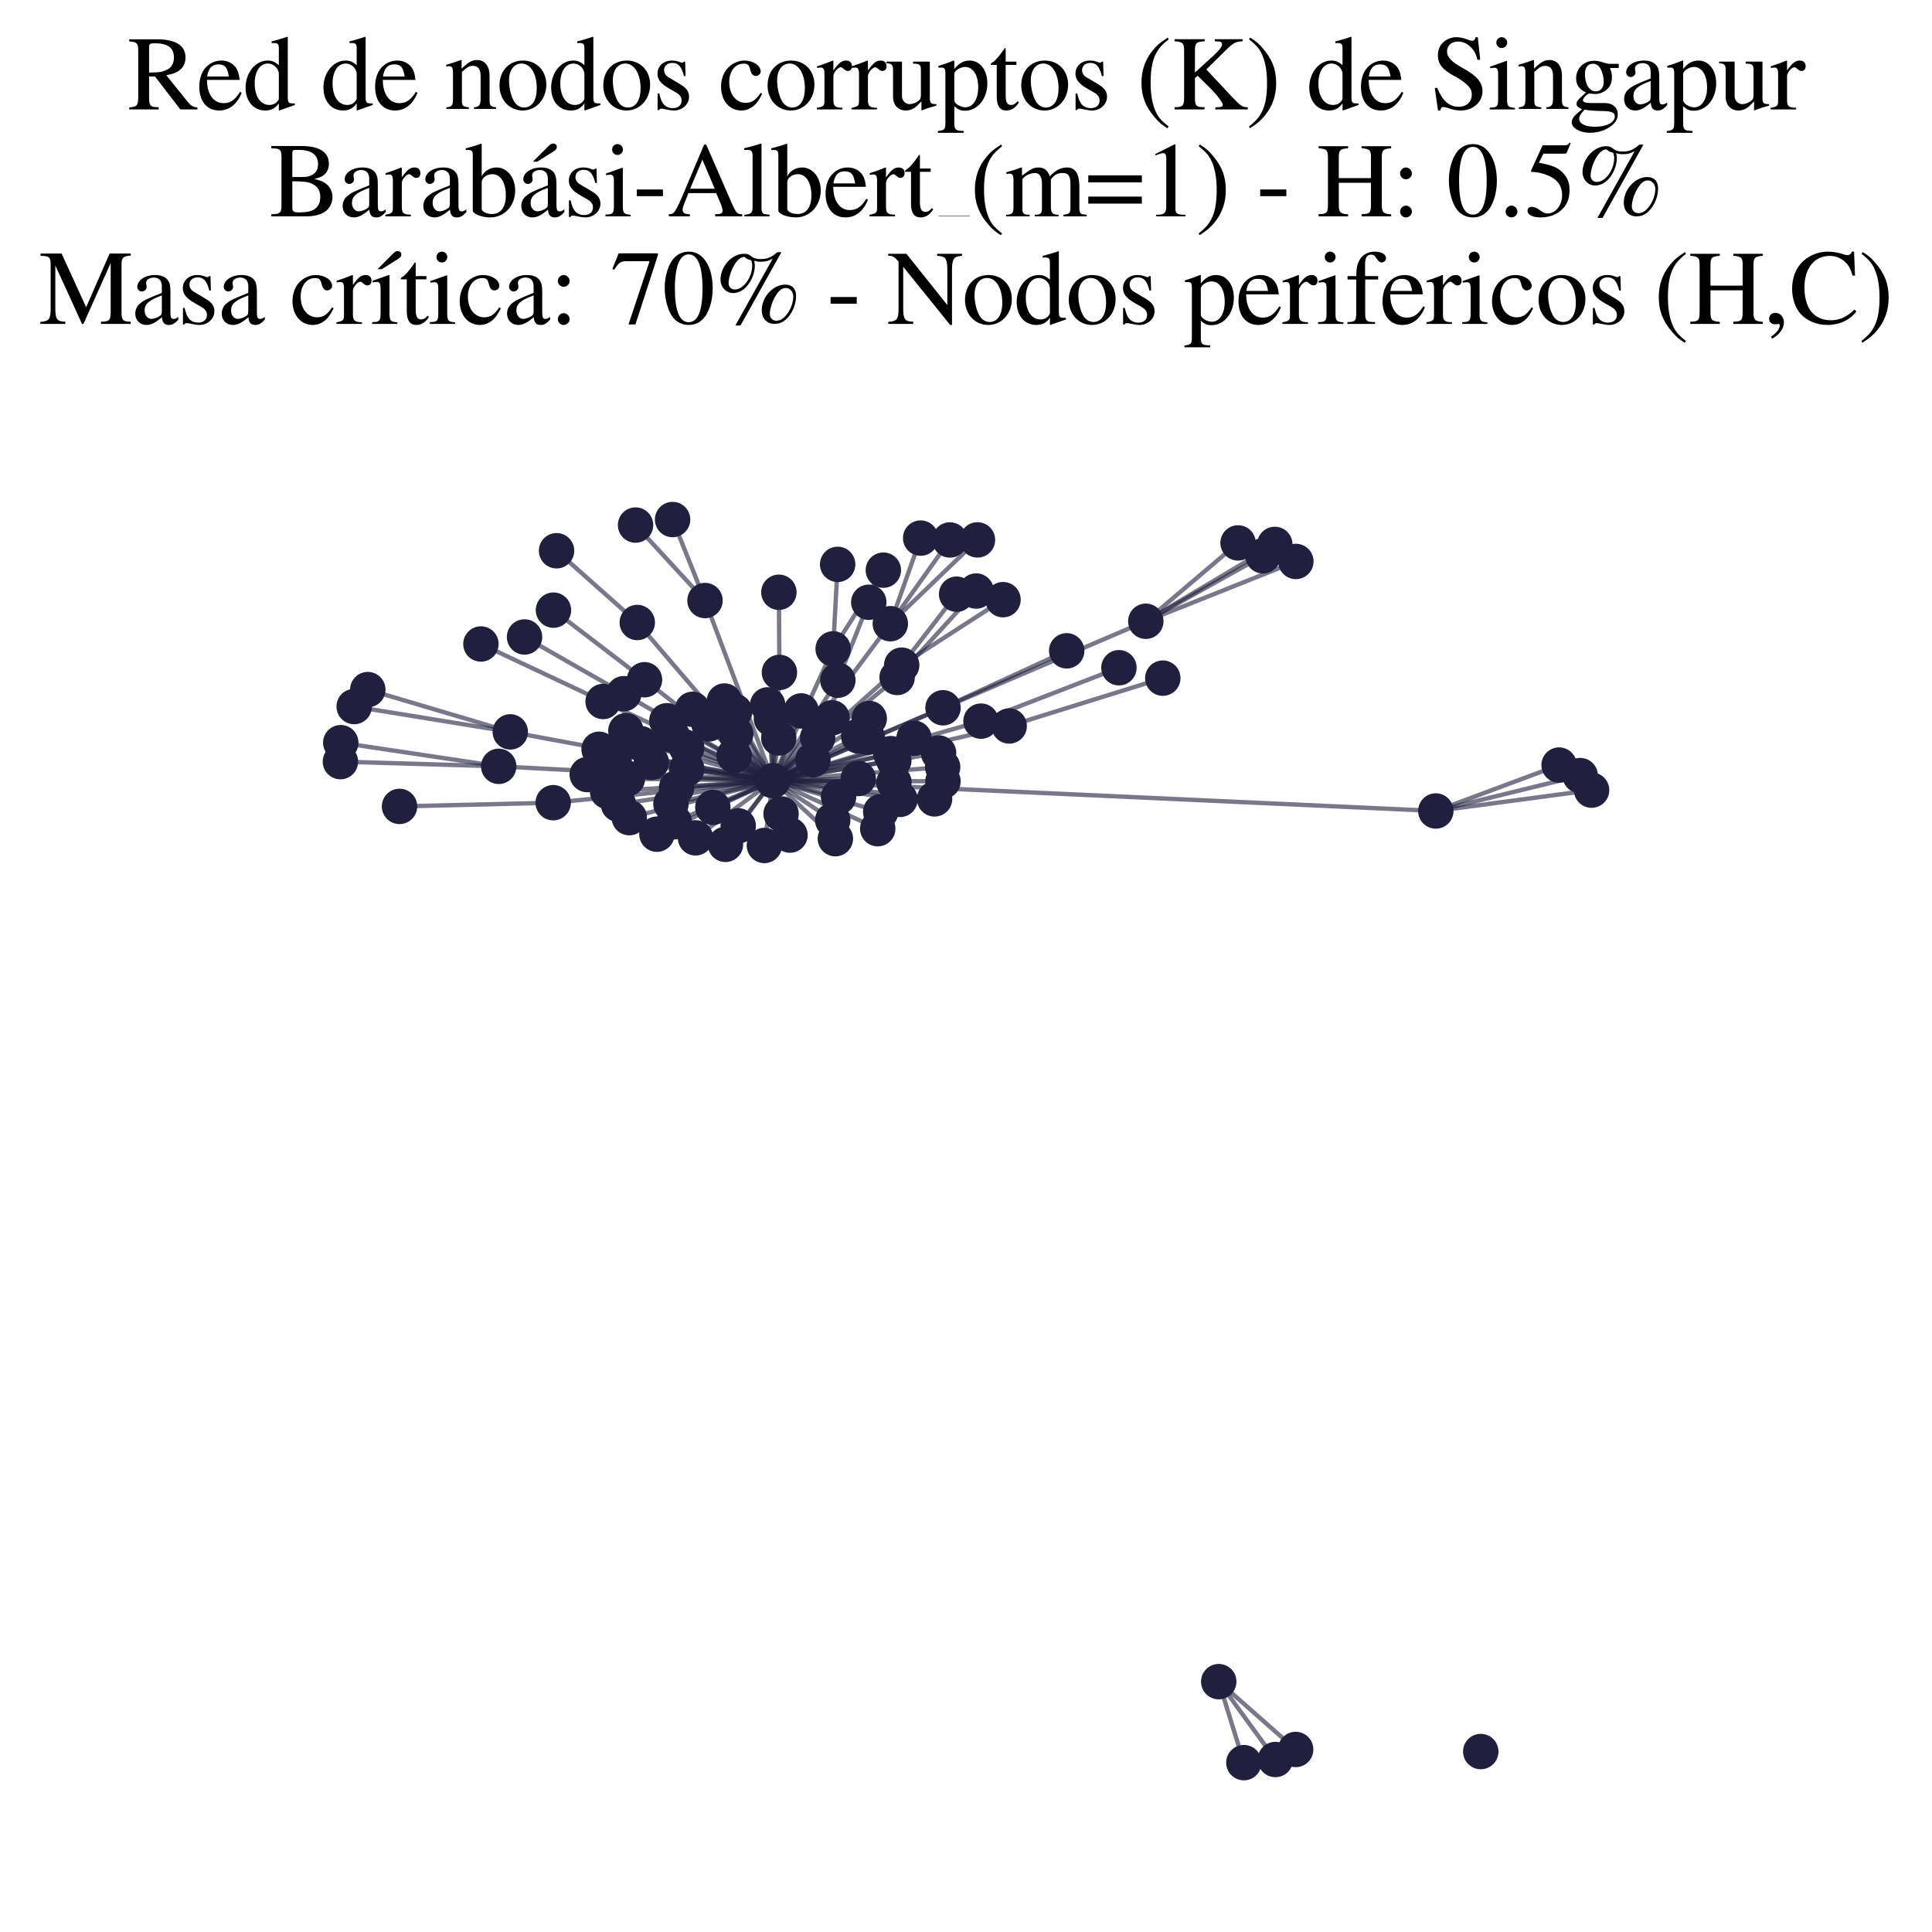 <?xml version="1.0" encoding="utf-8" standalone="no"?>
<!DOCTYPE svg PUBLIC "-//W3C//DTD SVG 1.1//EN"
  "http://www.w3.org/Graphics/SVG/1.1/DTD/svg11.dtd">
<svg xmlns:xlink="http://www.w3.org/1999/xlink" width="178.023pt" height="178.045pt" viewBox="0 0 178.023 178.045" xmlns="http://www.w3.org/2000/svg" version="1.1">
 <defs>
  <style type="text/css">*{stroke-linejoin: round; stroke-linecap: butt}</style>
 </defs>
 <g id="figure_1">
  <g id="patch_1">
   <path d="M 0 178.045 
L 178.023 178.045 
L 178.023 0 
L 0 0 
z
" style="fill: #ffffff"/>
  </g>
  <g id="axes_1">
   <g id="LineCollection_1">
    <path d="M 71.221 71.934 
L 64.962 55.335 
" clip-path="url(#p3fbea098d2)" style="fill: none; stroke: #201f3d; stroke-opacity: 0.6; stroke-width: 0.4"/>
    <path d="M 71.221 71.934 
L 59.058 68.529 
" clip-path="url(#p3fbea098d2)" style="fill: none; stroke: #201f3d; stroke-opacity: 0.6; stroke-width: 0.4"/>
    <path d="M 71.221 71.934 
L 61.446 66.413 
" clip-path="url(#p3fbea098d2)" style="fill: none; stroke: #201f3d; stroke-opacity: 0.6; stroke-width: 0.4"/>
    <path d="M 71.221 71.934 
L 105.58 57.246 
" clip-path="url(#p3fbea098d2)" style="fill: none; stroke: #201f3d; stroke-opacity: 0.6; stroke-width: 0.4"/>
    <path d="M 71.221 71.934 
L 59.388 62.634 
" clip-path="url(#p3fbea098d2)" style="fill: none; stroke: #201f3d; stroke-opacity: 0.6; stroke-width: 0.4"/>
    <path d="M 71.221 71.934 
L 66.847 77.802 
" clip-path="url(#p3fbea098d2)" style="fill: none; stroke: #201f3d; stroke-opacity: 0.6; stroke-width: 0.4"/>
    <path d="M 71.221 71.934 
L 71.759 67.999 
" clip-path="url(#p3fbea098d2)" style="fill: none; stroke: #201f3d; stroke-opacity: 0.6; stroke-width: 0.4"/>
    <path d="M 71.221 71.934 
L 76.975 77.279 
" clip-path="url(#p3fbea098d2)" style="fill: none; stroke: #201f3d; stroke-opacity: 0.6; stroke-width: 0.4"/>
    <path d="M 71.221 71.934 
L 45.953 70.614 
" clip-path="url(#p3fbea098d2)" style="fill: none; stroke: #201f3d; stroke-opacity: 0.6; stroke-width: 0.4"/>
    <path d="M 71.221 71.934 
L 86.483 69.381 
" clip-path="url(#p3fbea098d2)" style="fill: none; stroke: #201f3d; stroke-opacity: 0.6; stroke-width: 0.4"/>
    <path d="M 71.221 71.934 
L 82.038 57.471 
" clip-path="url(#p3fbea098d2)" style="fill: none; stroke: #201f3d; stroke-opacity: 0.6; stroke-width: 0.4"/>
    <path d="M 71.221 71.934 
L 71.972 74.995 
" clip-path="url(#p3fbea098d2)" style="fill: none; stroke: #201f3d; stroke-opacity: 0.6; stroke-width: 0.4"/>
    <path d="M 71.221 71.934 
L 92.991 66.894 
" clip-path="url(#p3fbea098d2)" style="fill: none; stroke: #201f3d; stroke-opacity: 0.6; stroke-width: 0.4"/>
    <path d="M 71.221 71.934 
L 77.204 62.677 
" clip-path="url(#p3fbea098d2)" style="fill: none; stroke: #201f3d; stroke-opacity: 0.6; stroke-width: 0.4"/>
    <path d="M 71.221 71.934 
L 71.819 61.959 
" clip-path="url(#p3fbea098d2)" style="fill: none; stroke: #201f3d; stroke-opacity: 0.6; stroke-width: 0.4"/>
    <path d="M 71.221 71.934 
L 61.823 74.08 
" clip-path="url(#p3fbea098d2)" style="fill: none; stroke: #201f3d; stroke-opacity: 0.6; stroke-width: 0.4"/>
    <path d="M 71.221 71.934 
L 76.769 59.789 
" clip-path="url(#p3fbea098d2)" style="fill: none; stroke: #201f3d; stroke-opacity: 0.6; stroke-width: 0.4"/>
    <path d="M 71.221 71.934 
L 82.373 72.093 
" clip-path="url(#p3fbea098d2)" style="fill: none; stroke: #201f3d; stroke-opacity: 0.6; stroke-width: 0.4"/>
    <path d="M 71.221 71.934 
L 83.086 61.289 
" clip-path="url(#p3fbea098d2)" style="fill: none; stroke: #201f3d; stroke-opacity: 0.6; stroke-width: 0.4"/>
    <path d="M 71.221 71.934 
L 55.572 64.639 
" clip-path="url(#p3fbea098d2)" style="fill: none; stroke: #201f3d; stroke-opacity: 0.6; stroke-width: 0.4"/>
    <path d="M 71.221 71.934 
L 86.893 65.217 
" clip-path="url(#p3fbea098d2)" style="fill: none; stroke: #201f3d; stroke-opacity: 0.6; stroke-width: 0.4"/>
    <path d="M 71.221 71.934 
L 82.082 69.442 
" clip-path="url(#p3fbea098d2)" style="fill: none; stroke: #201f3d; stroke-opacity: 0.6; stroke-width: 0.4"/>
    <path d="M 71.221 71.934 
L 79.122 67.823 
" clip-path="url(#p3fbea098d2)" style="fill: none; stroke: #201f3d; stroke-opacity: 0.6; stroke-width: 0.4"/>
    <path d="M 71.221 71.934 
L 65.686 74.397 
" clip-path="url(#p3fbea098d2)" style="fill: none; stroke: #201f3d; stroke-opacity: 0.6; stroke-width: 0.4"/>
    <path d="M 71.221 71.934 
L 58.721 57.36 
" clip-path="url(#p3fbea098d2)" style="fill: none; stroke: #201f3d; stroke-opacity: 0.6; stroke-width: 0.4"/>
    <path d="M 71.221 71.934 
L 86.117 73.612 
" clip-path="url(#p3fbea098d2)" style="fill: none; stroke: #201f3d; stroke-opacity: 0.6; stroke-width: 0.4"/>
    <path d="M 71.221 71.934 
L 82.665 62.426 
" clip-path="url(#p3fbea098d2)" style="fill: none; stroke: #201f3d; stroke-opacity: 0.6; stroke-width: 0.4"/>
    <path d="M 71.221 71.934 
L 60.531 76.866 
" clip-path="url(#p3fbea098d2)" style="fill: none; stroke: #201f3d; stroke-opacity: 0.6; stroke-width: 0.4"/>
    <path d="M 71.221 71.934 
L 77.268 73.43 
" clip-path="url(#p3fbea098d2)" style="fill: none; stroke: #201f3d; stroke-opacity: 0.6; stroke-width: 0.4"/>
    <path d="M 71.221 71.934 
L 132.302 74.728 
" clip-path="url(#p3fbea098d2)" style="fill: none; stroke: #201f3d; stroke-opacity: 0.6; stroke-width: 0.4"/>
    <path d="M 71.221 71.934 
L 81.153 74.799 
" clip-path="url(#p3fbea098d2)" style="fill: none; stroke: #201f3d; stroke-opacity: 0.6; stroke-width: 0.4"/>
    <path d="M 71.221 71.934 
L 50.974 73.965 
" clip-path="url(#p3fbea098d2)" style="fill: none; stroke: #201f3d; stroke-opacity: 0.6; stroke-width: 0.4"/>
    <path d="M 71.221 71.934 
L 56.988 74.115 
" clip-path="url(#p3fbea098d2)" style="fill: none; stroke: #201f3d; stroke-opacity: 0.6; stroke-width: 0.4"/>
    <path d="M 71.221 71.934 
L 54.111 71.372 
" clip-path="url(#p3fbea098d2)" style="fill: none; stroke: #201f3d; stroke-opacity: 0.6; stroke-width: 0.4"/>
    <path d="M 71.221 71.934 
L 57.48 63.918 
" clip-path="url(#p3fbea098d2)" style="fill: none; stroke: #201f3d; stroke-opacity: 0.6; stroke-width: 0.4"/>
    <path d="M 71.221 71.934 
L 55.201 69.042 
" clip-path="url(#p3fbea098d2)" style="fill: none; stroke: #201f3d; stroke-opacity: 0.6; stroke-width: 0.4"/>
    <path d="M 71.221 71.934 
L 72.794 76.949 
" clip-path="url(#p3fbea098d2)" style="fill: none; stroke: #201f3d; stroke-opacity: 0.6; stroke-width: 0.4"/>
    <path d="M 71.221 71.934 
L 60.018 70.253 
" clip-path="url(#p3fbea098d2)" style="fill: none; stroke: #201f3d; stroke-opacity: 0.6; stroke-width: 0.4"/>
    <path d="M 71.221 71.934 
L 62.341 72.597 
" clip-path="url(#p3fbea098d2)" style="fill: none; stroke: #201f3d; stroke-opacity: 0.6; stroke-width: 0.4"/>
    <path d="M 71.221 71.934 
L 61.903 67.725 
" clip-path="url(#p3fbea098d2)" style="fill: none; stroke: #201f3d; stroke-opacity: 0.6; stroke-width: 0.4"/>
    <path d="M 71.221 71.934 
L 47.02 67.439 
" clip-path="url(#p3fbea098d2)" style="fill: none; stroke: #201f3d; stroke-opacity: 0.6; stroke-width: 0.4"/>
    <path d="M 71.221 71.934 
L 57.988 75.342 
" clip-path="url(#p3fbea098d2)" style="fill: none; stroke: #201f3d; stroke-opacity: 0.6; stroke-width: 0.4"/>
    <path d="M 71.221 71.934 
L 90.392 66.448 
" clip-path="url(#p3fbea098d2)" style="fill: none; stroke: #201f3d; stroke-opacity: 0.6; stroke-width: 0.4"/>
    <path d="M 71.221 71.934 
L 79.084 71.736 
" clip-path="url(#p3fbea098d2)" style="fill: none; stroke: #201f3d; stroke-opacity: 0.6; stroke-width: 0.4"/>
    <path d="M 71.221 71.934 
L 71.08 66.219 
" clip-path="url(#p3fbea098d2)" style="fill: none; stroke: #201f3d; stroke-opacity: 0.6; stroke-width: 0.4"/>
    <path d="M 71.221 71.934 
L 80.097 66.202 
" clip-path="url(#p3fbea098d2)" style="fill: none; stroke: #201f3d; stroke-opacity: 0.6; stroke-width: 0.4"/>
    <path d="M 71.221 71.934 
L 55.983 72.927 
" clip-path="url(#p3fbea098d2)" style="fill: none; stroke: #201f3d; stroke-opacity: 0.6; stroke-width: 0.4"/>
    <path d="M 71.221 71.934 
L 84.225 68.023 
" clip-path="url(#p3fbea098d2)" style="fill: none; stroke: #201f3d; stroke-opacity: 0.6; stroke-width: 0.4"/>
    <path d="M 71.221 71.934 
L 63.276 70.849 
" clip-path="url(#p3fbea098d2)" style="fill: none; stroke: #201f3d; stroke-opacity: 0.6; stroke-width: 0.4"/>
    <path d="M 71.221 71.934 
L 66.755 64.593 
" clip-path="url(#p3fbea098d2)" style="fill: none; stroke: #201f3d; stroke-opacity: 0.6; stroke-width: 0.4"/>
    <path d="M 71.221 71.934 
L 73.829 65.508 
" clip-path="url(#p3fbea098d2)" style="fill: none; stroke: #201f3d; stroke-opacity: 0.6; stroke-width: 0.4"/>
    <path d="M 71.221 71.934 
L 65.326 66.704 
" clip-path="url(#p3fbea098d2)" style="fill: none; stroke: #201f3d; stroke-opacity: 0.6; stroke-width: 0.4"/>
    <path d="M 71.221 71.934 
L 67.797 67.615 
" clip-path="url(#p3fbea098d2)" style="fill: none; stroke: #201f3d; stroke-opacity: 0.6; stroke-width: 0.4"/>
    <path d="M 71.221 71.934 
L 82.933 73.658 
" clip-path="url(#p3fbea098d2)" style="fill: none; stroke: #201f3d; stroke-opacity: 0.6; stroke-width: 0.4"/>
    <path d="M 71.221 71.934 
L 79.922 67.931 
" clip-path="url(#p3fbea098d2)" style="fill: none; stroke: #201f3d; stroke-opacity: 0.6; stroke-width: 0.4"/>
    <path d="M 71.221 71.934 
L 70.734 64.951 
" clip-path="url(#p3fbea098d2)" style="fill: none; stroke: #201f3d; stroke-opacity: 0.6; stroke-width: 0.4"/>
    <path d="M 71.221 71.934 
L 86.861 70.677 
" clip-path="url(#p3fbea098d2)" style="fill: none; stroke: #201f3d; stroke-opacity: 0.6; stroke-width: 0.4"/>
    <path d="M 71.221 71.934 
L 64.088 77.203 
" clip-path="url(#p3fbea098d2)" style="fill: none; stroke: #201f3d; stroke-opacity: 0.6; stroke-width: 0.4"/>
    <path d="M 71.221 71.934 
L 68.022 76.098 
" clip-path="url(#p3fbea098d2)" style="fill: none; stroke: #201f3d; stroke-opacity: 0.6; stroke-width: 0.4"/>
    <path d="M 71.221 71.934 
L 76.669 66.14 
" clip-path="url(#p3fbea098d2)" style="fill: none; stroke: #201f3d; stroke-opacity: 0.6; stroke-width: 0.4"/>
    <path d="M 71.221 71.934 
L 56.596 70.141 
" clip-path="url(#p3fbea098d2)" style="fill: none; stroke: #201f3d; stroke-opacity: 0.6; stroke-width: 0.4"/>
    <path d="M 71.221 71.934 
L 80.879 76.36 
" clip-path="url(#p3fbea098d2)" style="fill: none; stroke: #201f3d; stroke-opacity: 0.6; stroke-width: 0.4"/>
    <path d="M 71.221 71.934 
L 57.673 67.329 
" clip-path="url(#p3fbea098d2)" style="fill: none; stroke: #201f3d; stroke-opacity: 0.6; stroke-width: 0.4"/>
    <path d="M 71.221 71.934 
L 82.364 70.068 
" clip-path="url(#p3fbea098d2)" style="fill: none; stroke: #201f3d; stroke-opacity: 0.6; stroke-width: 0.4"/>
    <path d="M 71.221 71.934 
L 63.817 65.36 
" clip-path="url(#p3fbea098d2)" style="fill: none; stroke: #201f3d; stroke-opacity: 0.6; stroke-width: 0.4"/>
    <path d="M 71.221 71.934 
L 74.905 70.012 
" clip-path="url(#p3fbea098d2)" style="fill: none; stroke: #201f3d; stroke-opacity: 0.6; stroke-width: 0.4"/>
    <path d="M 71.221 71.934 
L 67.649 69.622 
" clip-path="url(#p3fbea098d2)" style="fill: none; stroke: #201f3d; stroke-opacity: 0.6; stroke-width: 0.4"/>
    <path d="M 71.221 71.934 
L 63.275 68.904 
" clip-path="url(#p3fbea098d2)" style="fill: none; stroke: #201f3d; stroke-opacity: 0.6; stroke-width: 0.4"/>
    <path d="M 71.221 71.934 
L 76.731 75.578 
" clip-path="url(#p3fbea098d2)" style="fill: none; stroke: #201f3d; stroke-opacity: 0.6; stroke-width: 0.4"/>
    <path d="M 71.221 71.934 
L 67.699 65.548 
" clip-path="url(#p3fbea098d2)" style="fill: none; stroke: #201f3d; stroke-opacity: 0.6; stroke-width: 0.4"/>
    <path d="M 71.221 71.934 
L 86.89 71.99 
" clip-path="url(#p3fbea098d2)" style="fill: none; stroke: #201f3d; stroke-opacity: 0.6; stroke-width: 0.4"/>
    <path d="M 71.221 71.934 
L 75.342 67.972 
" clip-path="url(#p3fbea098d2)" style="fill: none; stroke: #201f3d; stroke-opacity: 0.6; stroke-width: 0.4"/>
    <path d="M 71.221 71.934 
L 62.129 75.722 
" clip-path="url(#p3fbea098d2)" style="fill: none; stroke: #201f3d; stroke-opacity: 0.6; stroke-width: 0.4"/>
    <path d="M 71.221 71.934 
L 57.812 71.753 
" clip-path="url(#p3fbea098d2)" style="fill: none; stroke: #201f3d; stroke-opacity: 0.6; stroke-width: 0.4"/>
    <path d="M 71.221 71.934 
L 70.434 77.904 
" clip-path="url(#p3fbea098d2)" style="fill: none; stroke: #201f3d; stroke-opacity: 0.6; stroke-width: 0.4"/>
    <path d="M 64.962 55.335 
L 58.562 48.382 
" clip-path="url(#p3fbea098d2)" style="fill: none; stroke: #201f3d; stroke-opacity: 0.6; stroke-width: 0.4"/>
    <path d="M 64.962 55.335 
L 61.975 47.873 
" clip-path="url(#p3fbea098d2)" style="fill: none; stroke: #201f3d; stroke-opacity: 0.6; stroke-width: 0.4"/>
    <path d="M 143.663 70.497 
L 132.302 74.728 
" clip-path="url(#p3fbea098d2)" style="fill: none; stroke: #201f3d; stroke-opacity: 0.6; stroke-width: 0.4"/>
    <path d="M 105.58 57.246 
L 119.406 51.734 
" clip-path="url(#p3fbea098d2)" style="fill: none; stroke: #201f3d; stroke-opacity: 0.6; stroke-width: 0.4"/>
    <path d="M 105.58 57.246 
L 114.08 50.027 
" clip-path="url(#p3fbea098d2)" style="fill: none; stroke: #201f3d; stroke-opacity: 0.6; stroke-width: 0.4"/>
    <path d="M 105.58 57.246 
L 116.38 51.214 
" clip-path="url(#p3fbea098d2)" style="fill: none; stroke: #201f3d; stroke-opacity: 0.6; stroke-width: 0.4"/>
    <path d="M 105.58 57.246 
L 117.467 50.166 
" clip-path="url(#p3fbea098d2)" style="fill: none; stroke: #201f3d; stroke-opacity: 0.6; stroke-width: 0.4"/>
    <path d="M 98.289 59.97 
L 86.893 65.217 
" clip-path="url(#p3fbea098d2)" style="fill: none; stroke: #201f3d; stroke-opacity: 0.6; stroke-width: 0.4"/>
    <path d="M 59.388 62.634 
L 50.999 56.222 
" clip-path="url(#p3fbea098d2)" style="fill: none; stroke: #201f3d; stroke-opacity: 0.6; stroke-width: 0.4"/>
    <path d="M 146.656 72.806 
L 132.302 74.728 
" clip-path="url(#p3fbea098d2)" style="fill: none; stroke: #201f3d; stroke-opacity: 0.6; stroke-width: 0.4"/>
    <path d="M 117.522 162.129 
L 112.301 154.954 
" clip-path="url(#p3fbea098d2)" style="fill: none; stroke: #201f3d; stroke-opacity: 0.6; stroke-width: 0.4"/>
    <path d="M 45.953 70.614 
L 31.367 70.18 
" clip-path="url(#p3fbea098d2)" style="fill: none; stroke: #201f3d; stroke-opacity: 0.6; stroke-width: 0.4"/>
    <path d="M 45.953 70.614 
L 31.4 68.435 
" clip-path="url(#p3fbea098d2)" style="fill: none; stroke: #201f3d; stroke-opacity: 0.6; stroke-width: 0.4"/>
    <path d="M 112.301 154.954 
L 119.387 161.205 
" clip-path="url(#p3fbea098d2)" style="fill: none; stroke: #201f3d; stroke-opacity: 0.6; stroke-width: 0.4"/>
    <path d="M 112.301 154.954 
L 114.616 162.418 
" clip-path="url(#p3fbea098d2)" style="fill: none; stroke: #201f3d; stroke-opacity: 0.6; stroke-width: 0.4"/>
    <path d="M 82.038 57.471 
L 87.527 49.755 
" clip-path="url(#p3fbea098d2)" style="fill: none; stroke: #201f3d; stroke-opacity: 0.6; stroke-width: 0.4"/>
    <path d="M 82.038 57.471 
L 90.069 49.749 
" clip-path="url(#p3fbea098d2)" style="fill: none; stroke: #201f3d; stroke-opacity: 0.6; stroke-width: 0.4"/>
    <path d="M 82.038 57.471 
L 84.833 49.582 
" clip-path="url(#p3fbea098d2)" style="fill: none; stroke: #201f3d; stroke-opacity: 0.6; stroke-width: 0.4"/>
    <path d="M 92.991 66.894 
L 107.145 62.487 
" clip-path="url(#p3fbea098d2)" style="fill: none; stroke: #201f3d; stroke-opacity: 0.6; stroke-width: 0.4"/>
    <path d="M 77.204 62.677 
L 80.054 55.495 
" clip-path="url(#p3fbea098d2)" style="fill: none; stroke: #201f3d; stroke-opacity: 0.6; stroke-width: 0.4"/>
    <path d="M 71.819 61.959 
L 71.77 54.574 
" clip-path="url(#p3fbea098d2)" style="fill: none; stroke: #201f3d; stroke-opacity: 0.6; stroke-width: 0.4"/>
    <path d="M 103.104 61.528 
L 90.392 66.448 
" clip-path="url(#p3fbea098d2)" style="fill: none; stroke: #201f3d; stroke-opacity: 0.6; stroke-width: 0.4"/>
    <path d="M 89.949 54.46 
L 82.665 62.426 
" clip-path="url(#p3fbea098d2)" style="fill: none; stroke: #201f3d; stroke-opacity: 0.6; stroke-width: 0.4"/>
    <path d="M 33.891 63.542 
L 47.02 67.439 
" clip-path="url(#p3fbea098d2)" style="fill: none; stroke: #201f3d; stroke-opacity: 0.6; stroke-width: 0.4"/>
    <path d="M 76.769 59.789 
L 81.395 52.537 
" clip-path="url(#p3fbea098d2)" style="fill: none; stroke: #201f3d; stroke-opacity: 0.6; stroke-width: 0.4"/>
    <path d="M 76.769 59.789 
L 77.185 52.003 
" clip-path="url(#p3fbea098d2)" style="fill: none; stroke: #201f3d; stroke-opacity: 0.6; stroke-width: 0.4"/>
    <path d="M 83.086 61.289 
L 92.424 55.256 
" clip-path="url(#p3fbea098d2)" style="fill: none; stroke: #201f3d; stroke-opacity: 0.6; stroke-width: 0.4"/>
    <path d="M 83.086 61.289 
L 88.146 54.751 
" clip-path="url(#p3fbea098d2)" style="fill: none; stroke: #201f3d; stroke-opacity: 0.6; stroke-width: 0.4"/>
    <path d="M 55.572 64.639 
L 44.314 59.341 
" clip-path="url(#p3fbea098d2)" style="fill: none; stroke: #201f3d; stroke-opacity: 0.6; stroke-width: 0.4"/>
    <path d="M 48.334 58.693 
L 57.48 63.918 
" clip-path="url(#p3fbea098d2)" style="fill: none; stroke: #201f3d; stroke-opacity: 0.6; stroke-width: 0.4"/>
    <path d="M 58.721 57.36 
L 51.283 50.749 
" clip-path="url(#p3fbea098d2)" style="fill: none; stroke: #201f3d; stroke-opacity: 0.6; stroke-width: 0.4"/>
    <path d="M 132.302 74.728 
L 145.605 71.467 
" clip-path="url(#p3fbea098d2)" style="fill: none; stroke: #201f3d; stroke-opacity: 0.6; stroke-width: 0.4"/>
    <path d="M 50.974 73.965 
L 36.815 74.305 
" clip-path="url(#p3fbea098d2)" style="fill: none; stroke: #201f3d; stroke-opacity: 0.6; stroke-width: 0.4"/>
    <path d="M 47.02 67.439 
L 32.635 65.105 
" clip-path="url(#p3fbea098d2)" style="fill: none; stroke: #201f3d; stroke-opacity: 0.6; stroke-width: 0.4"/>
   </g>
   <g id="PathCollection_1">
    <defs>
     <path id="ma707ae080e" d="M 0 1.581 
C 0.419 1.581 0.822 1.415 1.118 1.118 
C 1.415 0.822 1.581 0.419 1.581 0 
C 1.581 -0.419 1.415 -0.822 1.118 -1.118 
C 0.822 -1.415 0.419 -1.581 0 -1.581 
C -0.419 -1.581 -0.822 -1.415 -1.118 -1.118 
C -1.415 -0.822 -1.581 -0.419 -1.581 0 
C -1.581 0.419 -1.415 0.822 -1.118 1.118 
C -0.822 1.415 -0.419 1.581 0 1.581 
z
" style="stroke: #201f3d; stroke-width: 0.1"/>
    </defs>
    <g clip-path="url(#p3fbea098d2)">
     <use xlink:href="#ma707ae080e" x="75.342" y="67.972" style="fill: #201f3d; stroke: #201f3d; stroke-width: 0.1"/>
     <use xlink:href="#ma707ae080e" x="87.527" y="49.755" style="fill: #201f3d; stroke: #201f3d; stroke-width: 0.1"/>
     <use xlink:href="#ma707ae080e" x="79.922" y="67.931" style="fill: #201f3d; stroke: #201f3d; stroke-width: 0.1"/>
     <use xlink:href="#ma707ae080e" x="86.893" y="65.217" style="fill: #201f3d; stroke: #201f3d; stroke-width: 0.1"/>
     <use xlink:href="#ma707ae080e" x="82.082" y="69.442" style="fill: #201f3d; stroke: #201f3d; stroke-width: 0.1"/>
     <use xlink:href="#ma707ae080e" x="63.275" y="68.904" style="fill: #201f3d; stroke: #201f3d; stroke-width: 0.1"/>
     <use xlink:href="#ma707ae080e" x="57.988" y="75.342" style="fill: #201f3d; stroke: #201f3d; stroke-width: 0.1"/>
     <use xlink:href="#ma707ae080e" x="66.755" y="64.593" style="fill: #201f3d; stroke: #201f3d; stroke-width: 0.1"/>
     <use xlink:href="#ma707ae080e" x="58.562" y="48.382" style="fill: #201f3d; stroke: #201f3d; stroke-width: 0.1"/>
     <use xlink:href="#ma707ae080e" x="65.326" y="66.704" style="fill: #201f3d; stroke: #201f3d; stroke-width: 0.1"/>
     <use xlink:href="#ma707ae080e" x="82.933" y="73.658" style="fill: #201f3d; stroke: #201f3d; stroke-width: 0.1"/>
     <use xlink:href="#ma707ae080e" x="89.949" y="54.46" style="fill: #201f3d; stroke: #201f3d; stroke-width: 0.1"/>
     <use xlink:href="#ma707ae080e" x="143.663" y="70.497" style="fill: #201f3d; stroke: #201f3d; stroke-width: 0.1"/>
     <use xlink:href="#ma707ae080e" x="36.815" y="74.305" style="fill: #201f3d; stroke: #201f3d; stroke-width: 0.1"/>
     <use xlink:href="#ma707ae080e" x="44.314" y="59.341" style="fill: #201f3d; stroke: #201f3d; stroke-width: 0.1"/>
     <use xlink:href="#ma707ae080e" x="50.999" y="56.222" style="fill: #201f3d; stroke: #201f3d; stroke-width: 0.1"/>
     <use xlink:href="#ma707ae080e" x="76.975" y="77.279" style="fill: #201f3d; stroke: #201f3d; stroke-width: 0.1"/>
     <use xlink:href="#ma707ae080e" x="86.117" y="73.612" style="fill: #201f3d; stroke: #201f3d; stroke-width: 0.1"/>
     <use xlink:href="#ma707ae080e" x="48.334" y="58.693" style="fill: #201f3d; stroke: #201f3d; stroke-width: 0.1"/>
     <use xlink:href="#ma707ae080e" x="32.635" y="65.105" style="fill: #201f3d; stroke: #201f3d; stroke-width: 0.1"/>
     <use xlink:href="#ma707ae080e" x="62.341" y="72.597" style="fill: #201f3d; stroke: #201f3d; stroke-width: 0.1"/>
     <use xlink:href="#ma707ae080e" x="72.794" y="76.949" style="fill: #201f3d; stroke: #201f3d; stroke-width: 0.1"/>
     <use xlink:href="#ma707ae080e" x="114.616" y="162.418" style="fill: #201f3d; stroke: #201f3d; stroke-width: 0.1"/>
     <use xlink:href="#ma707ae080e" x="47.02" y="67.439" style="fill: #201f3d; stroke: #201f3d; stroke-width: 0.1"/>
     <use xlink:href="#ma707ae080e" x="70.434" y="77.904" style="fill: #201f3d; stroke: #201f3d; stroke-width: 0.1"/>
     <use xlink:href="#ma707ae080e" x="81.153" y="74.799" style="fill: #201f3d; stroke: #201f3d; stroke-width: 0.1"/>
     <use xlink:href="#ma707ae080e" x="60.531" y="76.866" style="fill: #201f3d; stroke: #201f3d; stroke-width: 0.1"/>
     <use xlink:href="#ma707ae080e" x="76.769" y="59.789" style="fill: #201f3d; stroke: #201f3d; stroke-width: 0.1"/>
     <use xlink:href="#ma707ae080e" x="116.38" y="51.214" style="fill: #201f3d; stroke: #201f3d; stroke-width: 0.1"/>
     <use xlink:href="#ma707ae080e" x="82.665" y="62.426" style="fill: #201f3d; stroke: #201f3d; stroke-width: 0.1"/>
     <use xlink:href="#ma707ae080e" x="61.975" y="47.873" style="fill: #201f3d; stroke: #201f3d; stroke-width: 0.1"/>
     <use xlink:href="#ma707ae080e" x="71.77" y="54.574" style="fill: #201f3d; stroke: #201f3d; stroke-width: 0.1"/>
     <use xlink:href="#ma707ae080e" x="117.522" y="162.129" style="fill: #201f3d; stroke: #201f3d; stroke-width: 0.1"/>
     <use xlink:href="#ma707ae080e" x="77.204" y="62.677" style="fill: #201f3d; stroke: #201f3d; stroke-width: 0.1"/>
     <use xlink:href="#ma707ae080e" x="71.08" y="66.219" style="fill: #201f3d; stroke: #201f3d; stroke-width: 0.1"/>
     <use xlink:href="#ma707ae080e" x="119.406" y="51.734" style="fill: #201f3d; stroke: #201f3d; stroke-width: 0.1"/>
     <use xlink:href="#ma707ae080e" x="31.367" y="70.18" style="fill: #201f3d; stroke: #201f3d; stroke-width: 0.1"/>
     <use xlink:href="#ma707ae080e" x="132.302" y="74.728" style="fill: #201f3d; stroke: #201f3d; stroke-width: 0.1"/>
     <use xlink:href="#ma707ae080e" x="61.446" y="66.413" style="fill: #201f3d; stroke: #201f3d; stroke-width: 0.1"/>
     <use xlink:href="#ma707ae080e" x="59.058" y="68.529" style="fill: #201f3d; stroke: #201f3d; stroke-width: 0.1"/>
     <use xlink:href="#ma707ae080e" x="82.364" y="70.068" style="fill: #201f3d; stroke: #201f3d; stroke-width: 0.1"/>
     <use xlink:href="#ma707ae080e" x="82.373" y="72.093" style="fill: #201f3d; stroke: #201f3d; stroke-width: 0.1"/>
     <use xlink:href="#ma707ae080e" x="117.467" y="50.166" style="fill: #201f3d; stroke: #201f3d; stroke-width: 0.1"/>
     <use xlink:href="#ma707ae080e" x="59.388" y="62.634" style="fill: #201f3d; stroke: #201f3d; stroke-width: 0.1"/>
     <use xlink:href="#ma707ae080e" x="84.833" y="49.582" style="fill: #201f3d; stroke: #201f3d; stroke-width: 0.1"/>
     <use xlink:href="#ma707ae080e" x="74.905" y="70.012" style="fill: #201f3d; stroke: #201f3d; stroke-width: 0.1"/>
     <use xlink:href="#ma707ae080e" x="92.991" y="66.894" style="fill: #201f3d; stroke: #201f3d; stroke-width: 0.1"/>
     <use xlink:href="#ma707ae080e" x="67.699" y="65.548" style="fill: #201f3d; stroke: #201f3d; stroke-width: 0.1"/>
     <use xlink:href="#ma707ae080e" x="50.974" y="73.965" style="fill: #201f3d; stroke: #201f3d; stroke-width: 0.1"/>
     <use xlink:href="#ma707ae080e" x="64.088" y="77.203" style="fill: #201f3d; stroke: #201f3d; stroke-width: 0.1"/>
     <use xlink:href="#ma707ae080e" x="112.301" y="154.954" style="fill: #201f3d; stroke: #201f3d; stroke-width: 0.1"/>
     <use xlink:href="#ma707ae080e" x="66.847" y="77.802" style="fill: #201f3d; stroke: #201f3d; stroke-width: 0.1"/>
     <use xlink:href="#ma707ae080e" x="145.605" y="71.467" style="fill: #201f3d; stroke: #201f3d; stroke-width: 0.1"/>
     <use xlink:href="#ma707ae080e" x="105.58" y="57.246" style="fill: #201f3d; stroke: #201f3d; stroke-width: 0.1"/>
     <use xlink:href="#ma707ae080e" x="90.069" y="49.749" style="fill: #201f3d; stroke: #201f3d; stroke-width: 0.1"/>
     <use xlink:href="#ma707ae080e" x="33.891" y="63.542" style="fill: #201f3d; stroke: #201f3d; stroke-width: 0.1"/>
     <use xlink:href="#ma707ae080e" x="54.111" y="71.372" style="fill: #201f3d; stroke: #201f3d; stroke-width: 0.1"/>
     <use xlink:href="#ma707ae080e" x="79.122" y="67.823" style="fill: #201f3d; stroke: #201f3d; stroke-width: 0.1"/>
     <use xlink:href="#ma707ae080e" x="71.819" y="61.959" style="fill: #201f3d; stroke: #201f3d; stroke-width: 0.1"/>
     <use xlink:href="#ma707ae080e" x="90.392" y="66.448" style="fill: #201f3d; stroke: #201f3d; stroke-width: 0.1"/>
     <use xlink:href="#ma707ae080e" x="79.084" y="71.736" style="fill: #201f3d; stroke: #201f3d; stroke-width: 0.1"/>
     <use xlink:href="#ma707ae080e" x="76.731" y="75.578" style="fill: #201f3d; stroke: #201f3d; stroke-width: 0.1"/>
     <use xlink:href="#ma707ae080e" x="73.829" y="65.508" style="fill: #201f3d; stroke: #201f3d; stroke-width: 0.1"/>
     <use xlink:href="#ma707ae080e" x="55.201" y="69.042" style="fill: #201f3d; stroke: #201f3d; stroke-width: 0.1"/>
     <use xlink:href="#ma707ae080e" x="67.797" y="67.615" style="fill: #201f3d; stroke: #201f3d; stroke-width: 0.1"/>
     <use xlink:href="#ma707ae080e" x="55.572" y="64.639" style="fill: #201f3d; stroke: #201f3d; stroke-width: 0.1"/>
     <use xlink:href="#ma707ae080e" x="57.48" y="63.918" style="fill: #201f3d; stroke: #201f3d; stroke-width: 0.1"/>
     <use xlink:href="#ma707ae080e" x="70.734" y="64.951" style="fill: #201f3d; stroke: #201f3d; stroke-width: 0.1"/>
     <use xlink:href="#ma707ae080e" x="56.988" y="74.115" style="fill: #201f3d; stroke: #201f3d; stroke-width: 0.1"/>
     <use xlink:href="#ma707ae080e" x="86.89" y="71.99" style="fill: #201f3d; stroke: #201f3d; stroke-width: 0.1"/>
     <use xlink:href="#ma707ae080e" x="80.097" y="66.202" style="fill: #201f3d; stroke: #201f3d; stroke-width: 0.1"/>
     <use xlink:href="#ma707ae080e" x="56.596" y="70.141" style="fill: #201f3d; stroke: #201f3d; stroke-width: 0.1"/>
     <use xlink:href="#ma707ae080e" x="86.483" y="69.381" style="fill: #201f3d; stroke: #201f3d; stroke-width: 0.1"/>
     <use xlink:href="#ma707ae080e" x="57.812" y="71.753" style="fill: #201f3d; stroke: #201f3d; stroke-width: 0.1"/>
     <use xlink:href="#ma707ae080e" x="60.018" y="70.253" style="fill: #201f3d; stroke: #201f3d; stroke-width: 0.1"/>
     <use xlink:href="#ma707ae080e" x="55.983" y="72.927" style="fill: #201f3d; stroke: #201f3d; stroke-width: 0.1"/>
     <use xlink:href="#ma707ae080e" x="88.146" y="54.751" style="fill: #201f3d; stroke: #201f3d; stroke-width: 0.1"/>
     <use xlink:href="#ma707ae080e" x="80.054" y="55.495" style="fill: #201f3d; stroke: #201f3d; stroke-width: 0.1"/>
     <use xlink:href="#ma707ae080e" x="31.4" y="68.435" style="fill: #201f3d; stroke: #201f3d; stroke-width: 0.1"/>
     <use xlink:href="#ma707ae080e" x="62.129" y="75.722" style="fill: #201f3d; stroke: #201f3d; stroke-width: 0.1"/>
     <use xlink:href="#ma707ae080e" x="58.721" y="57.36" style="fill: #201f3d; stroke: #201f3d; stroke-width: 0.1"/>
     <use xlink:href="#ma707ae080e" x="77.185" y="52.003" style="fill: #201f3d; stroke: #201f3d; stroke-width: 0.1"/>
     <use xlink:href="#ma707ae080e" x="65.686" y="74.397" style="fill: #201f3d; stroke: #201f3d; stroke-width: 0.1"/>
     <use xlink:href="#ma707ae080e" x="80.879" y="76.36" style="fill: #201f3d; stroke: #201f3d; stroke-width: 0.1"/>
     <use xlink:href="#ma707ae080e" x="61.823" y="74.08" style="fill: #201f3d; stroke: #201f3d; stroke-width: 0.1"/>
     <use xlink:href="#ma707ae080e" x="63.817" y="65.36" style="fill: #201f3d; stroke: #201f3d; stroke-width: 0.1"/>
     <use xlink:href="#ma707ae080e" x="103.104" y="61.528" style="fill: #201f3d; stroke: #201f3d; stroke-width: 0.1"/>
     <use xlink:href="#ma707ae080e" x="98.289" y="59.97" style="fill: #201f3d; stroke: #201f3d; stroke-width: 0.1"/>
     <use xlink:href="#ma707ae080e" x="68.022" y="76.098" style="fill: #201f3d; stroke: #201f3d; stroke-width: 0.1"/>
     <use xlink:href="#ma707ae080e" x="61.903" y="67.725" style="fill: #201f3d; stroke: #201f3d; stroke-width: 0.1"/>
     <use xlink:href="#ma707ae080e" x="71.759" y="67.999" style="fill: #201f3d; stroke: #201f3d; stroke-width: 0.1"/>
     <use xlink:href="#ma707ae080e" x="146.656" y="72.806" style="fill: #201f3d; stroke: #201f3d; stroke-width: 0.1"/>
     <use xlink:href="#ma707ae080e" x="57.673" y="67.329" style="fill: #201f3d; stroke: #201f3d; stroke-width: 0.1"/>
     <use xlink:href="#ma707ae080e" x="82.038" y="57.471" style="fill: #201f3d; stroke: #201f3d; stroke-width: 0.1"/>
     <use xlink:href="#ma707ae080e" x="136.444" y="161.396" style="fill: #201f3d; stroke: #201f3d; stroke-width: 0.1"/>
     <use xlink:href="#ma707ae080e" x="67.649" y="69.622" style="fill: #201f3d; stroke: #201f3d; stroke-width: 0.1"/>
     <use xlink:href="#ma707ae080e" x="84.225" y="68.023" style="fill: #201f3d; stroke: #201f3d; stroke-width: 0.1"/>
     <use xlink:href="#ma707ae080e" x="45.953" y="70.614" style="fill: #201f3d; stroke: #201f3d; stroke-width: 0.1"/>
     <use xlink:href="#ma707ae080e" x="64.962" y="55.335" style="fill: #201f3d; stroke: #201f3d; stroke-width: 0.1"/>
     <use xlink:href="#ma707ae080e" x="119.387" y="161.205" style="fill: #201f3d; stroke: #201f3d; stroke-width: 0.1"/>
     <use xlink:href="#ma707ae080e" x="86.861" y="70.677" style="fill: #201f3d; stroke: #201f3d; stroke-width: 0.1"/>
     <use xlink:href="#ma707ae080e" x="63.276" y="70.849" style="fill: #201f3d; stroke: #201f3d; stroke-width: 0.1"/>
     <use xlink:href="#ma707ae080e" x="107.145" y="62.487" style="fill: #201f3d; stroke: #201f3d; stroke-width: 0.1"/>
     <use xlink:href="#ma707ae080e" x="77.268" y="73.43" style="fill: #201f3d; stroke: #201f3d; stroke-width: 0.1"/>
     <use xlink:href="#ma707ae080e" x="83.086" y="61.289" style="fill: #201f3d; stroke: #201f3d; stroke-width: 0.1"/>
     <use xlink:href="#ma707ae080e" x="51.283" y="50.749" style="fill: #201f3d; stroke: #201f3d; stroke-width: 0.1"/>
     <use xlink:href="#ma707ae080e" x="71.221" y="71.934" style="fill: #201f3d; stroke: #201f3d; stroke-width: 0.1"/>
     <use xlink:href="#ma707ae080e" x="76.669" y="66.14" style="fill: #201f3d; stroke: #201f3d; stroke-width: 0.1"/>
     <use xlink:href="#ma707ae080e" x="114.08" y="50.027" style="fill: #201f3d; stroke: #201f3d; stroke-width: 0.1"/>
     <use xlink:href="#ma707ae080e" x="81.395" y="52.537" style="fill: #201f3d; stroke: #201f3d; stroke-width: 0.1"/>
     <use xlink:href="#ma707ae080e" x="92.424" y="55.256" style="fill: #201f3d; stroke: #201f3d; stroke-width: 0.1"/>
     <use xlink:href="#ma707ae080e" x="71.972" y="74.995" style="fill: #201f3d; stroke: #201f3d; stroke-width: 0.1"/>
    </g>
   </g>
   <g id="text_1">
    <!-- Red de nodos corruptos (K) de Singapur -->
    <g transform="translate(11.739 10.084) scale(0.096 -0.096)">
     <defs>
      <path id="NimbusRomNo9L-Regu-52" d="M 4218 121 
C 3974 140 3846 205 3661 424 
L 2342 2061 
C 2771 2143 2963 2219 3174 2388 
C 3379 2553 3501 2818 3501 3113 
C 3501 3385 3418 3618 3251 3801 
C 3008 4059 2477 4224 1875 4224 
L 109 4224 
L 109 4102 
C 589 4051 653 3981 653 3528 
L 653 765 
C 653 236 589 159 109 121 
L 109 0 
L 1882 0 
L 1882 134 
C 1389 134 1306 219 1306 692 
L 1306 1984 
L 1664 1984 
L 3187 0 
L 4218 0 
L 4218 121 
z
M 1306 3762 
C 1306 3937 1376 3987 1632 3987 
C 2432 3987 2803 3716 2803 3123 
C 2803 2807 2669 2542 2438 2423 
C 2144 2258 1920 2221 1306 2221 
L 1306 3762 
z
" transform="scale(0.016)"/>
      <path id="NimbusRomNo9L-Regu-65" d="M 2611 1053 
C 2304 564 2029 378 1619 378 
C 1254 378 979 564 794 930 
C 678 1174 634 1386 621 1779 
L 2592 1779 
C 2541 2193 2477 2377 2317 2581 
C 2125 2811 1830 2944 1498 2944 
C 1178 2944 877 2829 634 2611 
C 333 2349 160 1894 160 1370 
C 160 486 621 -64 1357 -64 
C 1965 -64 2445 315 2714 1008 
L 2611 1053 
z
M 634 1984 
C 704 2479 922 2714 1312 2714 
C 1702 2714 1856 2535 1939 1984 
L 634 1984 
z
" transform="scale(0.016)"/>
      <path id="NimbusRomNo9L-Regu-64" d="M 2202 -64 
L 3142 269 
L 3142 365 
C 3027 365 3014 365 2995 365 
C 2765 365 2714 435 2714 731 
L 2714 4364 
L 2682 4377 
C 2374 4268 2150 4204 1741 4096 
L 1741 3994 
C 1792 4000 1830 4000 1882 4000 
C 2118 4000 2176 3936 2176 3672 
L 2176 2669 
C 1933 2874 1760 2944 1504 2944 
C 768 2944 173 2221 173 1312 
C 173 493 653 -64 1357 -64 
C 1715 -64 1958 64 2176 365 
L 2176 -45 
L 2202 -64 
z
M 2176 653 
C 2176 608 2131 531 2067 461 
C 1952 333 1792 269 1606 269 
C 1075 269 723 781 723 1568 
C 723 2291 1037 2765 1523 2765 
C 1862 2765 2176 2464 2176 2125 
L 2176 653 
z
" transform="scale(0.016)"/>
      <path id="NimbusRomNo9L-Regu-6e" d="M 102 2579 
C 141 2598 205 2605 275 2605 
C 454 2605 512 2509 512 2195 
L 512 608 
C 512 243 442 154 115 128 
L 115 32 
L 1472 32 
L 1472 128 
C 1146 154 1050 230 1050 461 
L 1050 2259 
C 1357 2547 1498 2624 1709 2624 
C 2022 2624 2176 2426 2176 2003 
L 2176 666 
C 2176 262 2093 154 1773 128 
L 1773 32 
L 3104 32 
L 3104 128 
C 2790 160 2714 237 2714 550 
L 2714 2016 
C 2714 2618 2432 2976 1958 2976 
C 1664 2976 1466 2867 1030 2458 
L 1030 2963 
L 986 2976 
C 672 2861 454 2790 102 2688 
L 102 2579 
z
" transform="scale(0.016)"/>
      <path id="NimbusRomNo9L-Regu-6f" d="M 1600 2944 
C 768 2944 186 2330 186 1446 
C 186 582 781 -64 1587 -64 
C 2394 -64 3008 614 3008 1498 
C 3008 2336 2419 2944 1600 2944 
z
M 1517 2765 
C 2054 2765 2432 2150 2432 1274 
C 2432 550 2144 115 1664 115 
C 1414 115 1178 269 1043 525 
C 864 858 762 1306 762 1760 
C 762 2368 1062 2765 1517 2765 
z
" transform="scale(0.016)"/>
      <path id="NimbusRomNo9L-Regu-73" d="M 2016 2010 
L 1990 2880 
L 1920 2880 
L 1907 2867 
C 1850 2822 1843 2816 1818 2816 
C 1779 2816 1715 2829 1645 2861 
C 1504 2915 1363 2944 1197 2944 
C 691 2944 326 2616 326 2154 
C 326 1796 531 1539 1075 1231 
L 1446 1020 
C 1670 892 1779 737 1779 539 
C 1779 256 1574 77 1248 77 
C 1030 77 832 159 710 298 
C 576 455 518 600 435 960 
L 333 960 
L 333 -39 
L 416 -39 
C 461 33 486 48 563 48 
C 621 48 710 35 858 -2 
C 1037 -39 1210 -64 1325 -64 
C 1818 -64 2227 308 2227 757 
C 2227 1077 2074 1289 1690 1520 
L 998 1930 
C 819 2033 723 2194 723 2367 
C 723 2624 922 2803 1216 2803 
C 1581 2803 1773 2583 1920 2010 
L 2016 2010 
z
" transform="scale(0.016)"/>
      <path id="NimbusRomNo9L-Regu-63" d="M 2547 998 
C 2240 550 2010 397 1645 397 
C 1062 397 653 909 653 1645 
C 653 2304 1005 2758 1523 2758 
C 1754 2758 1837 2688 1901 2451 
L 1939 2310 
C 1990 2131 2106 2016 2240 2016 
C 2406 2016 2547 2138 2547 2285 
C 2547 2643 2099 2944 1562 2944 
C 1248 2944 922 2816 659 2586 
C 339 2304 160 1869 160 1363 
C 160 531 666 -64 1376 -64 
C 1664 -64 1920 38 2150 237 
C 2323 390 2445 563 2637 941 
L 2547 998 
z
" transform="scale(0.016)"/>
      <path id="NimbusRomNo9L-Regu-72" d="M 45 2496 
C 134 2515 192 2522 269 2522 
C 429 2522 486 2419 486 2138 
L 486 538 
C 486 218 442 173 32 96 
L 32 0 
L 1568 0 
L 1568 102 
C 1133 102 1024 199 1024 565 
L 1024 2013 
C 1024 2219 1299 2541 1472 2541 
C 1510 2541 1568 2509 1638 2445 
C 1741 2355 1811 2317 1894 2317 
C 2048 2317 2144 2426 2144 2605 
C 2144 2816 2010 2944 1792 2944 
C 1523 2944 1338 2797 1024 2343 
L 1024 2931 
L 992 2944 
C 653 2803 422 2721 45 2599 
L 45 2496 
z
" transform="scale(0.016)"/>
      <path id="NimbusRomNo9L-Regu-75" d="M 3066 320 
L 3034 320 
C 2739 320 2669 390 2669 685 
L 2669 2880 
L 1658 2880 
L 1658 2758 
C 2054 2758 2131 2694 2131 2375 
L 2131 875 
C 2131 697 2099 607 2010 537 
C 1837 397 1638 320 1446 320 
C 1197 320 992 537 992 805 
L 992 2880 
L 58 2880 
L 58 2778 
C 365 2778 454 2682 454 2387 
L 454 770 
C 454 263 762 -64 1229 -64 
C 1466 -64 1715 38 1888 211 
L 2163 486 
L 2163 -45 
L 2189 -58 
C 2509 70 2739 141 3066 230 
L 3066 320 
z
" transform="scale(0.016)"/>
      <path id="NimbusRomNo9L-Regu-70" d="M 58 2516 
C 115 2522 160 2522 218 2522 
C 435 2522 480 2458 480 2155 
L 480 -855 
C 480 -1189 410 -1261 32 -1299 
L 32 -1408 
L 1581 -1408 
L 1581 -1293 
C 1101 -1293 1018 -1222 1018 -816 
L 1018 199 
C 1242 -13 1395 -77 1664 -77 
C 2419 -77 3008 643 3008 1575 
C 3008 2372 2560 2944 1939 2944 
C 1581 2944 1299 2784 1018 2438 
L 1018 2931 
L 979 2944 
C 634 2810 410 2726 58 2618 
L 58 2516 
z
M 1018 2136 
C 1018 2329 1376 2560 1670 2560 
C 2144 2560 2458 2071 2458 1324 
C 2458 611 2144 128 1683 128 
C 1382 128 1018 359 1018 552 
L 1018 2136 
z
" transform="scale(0.016)"/>
      <path id="NimbusRomNo9L-Regu-74" d="M 1632 2880 
L 986 2880 
L 986 3622 
C 986 3686 979 3706 941 3706 
C 896 3648 858 3590 813 3526 
C 570 3174 294 2867 192 2841 
C 122 2794 83 2748 83 2715 
C 83 2695 90 2682 109 2682 
L 448 2682 
L 448 751 
C 448 212 640 -64 1018 -64 
C 1331 -64 1574 90 1786 423 
L 1702 493 
C 1568 333 1459 269 1318 269 
C 1082 269 986 443 986 847 
L 986 2682 
L 1632 2682 
L 1632 2880 
z
" transform="scale(0.016)"/>
      <path id="NimbusRomNo9L-Regu-28" d="M 1888 4326 
C 1414 4019 1222 3853 986 3558 
C 531 3002 307 2362 307 1613 
C 307 800 544 173 1107 -480 
C 1370 -787 1536 -928 1869 -1133 
L 1946 -1030 
C 1434 -627 1254 -403 1082 77 
C 928 506 858 992 858 1632 
C 858 2304 941 2829 1114 3226 
C 1293 3622 1485 3853 1946 4224 
L 1888 4326 
z
" transform="scale(0.016)"/>
      <path id="NimbusRomNo9L-Regu-4b" d="M 2643 4109 
C 2720 4096 2784 4096 2810 4096 
C 3002 4096 3078 4045 3078 3917 
C 3078 3775 2931 3583 2579 3257 
L 1446 2224 
L 1446 3534 
C 1446 4000 1517 4071 2035 4109 
L 2035 4231 
L 218 4231 
L 218 4109 
C 717 4071 794 3988 794 3531 
L 794 750 
C 794 217 723 134 218 134 
L 218 0 
L 2022 0 
L 2022 134 
C 1523 134 1446 211 1446 683 
L 1446 1891 
L 1613 2026 
L 2291 1355 
C 2778 876 3123 422 3123 269 
C 3123 179 3034 134 2854 134 
C 2822 134 2752 134 2675 121 
L 2675 0 
L 4627 0 
L 4627 134 
C 4294 134 4205 198 3622 816 
L 2131 2409 
L 3347 3611 
C 3782 4026 3885 4077 4320 4109 
L 4320 4231 
L 2643 4231 
L 2643 4109 
z
" transform="scale(0.016)"/>
      <path id="NimbusRomNo9L-Regu-29" d="M 243 -1133 
C 717 -826 909 -659 1146 -365 
C 1600 192 1824 832 1824 1581 
C 1824 2400 1587 3021 1024 3674 
C 762 3981 595 4122 262 4326 
L 186 4224 
C 698 3821 870 3597 1050 3117 
C 1203 2688 1274 2202 1274 1562 
C 1274 896 1190 365 1018 -26 
C 838 -429 646 -659 186 -1030 
L 243 -1133 
z
" transform="scale(0.016)"/>
      <path id="NimbusRomNo9L-Regu-53" d="M 2861 4352 
L 2726 4352 
C 2701 4205 2630 4135 2522 4135 
C 2458 4135 2349 4160 2240 4212 
C 2003 4301 1766 4352 1562 4352 
C 1286 4352 1005 4244 794 4058 
C 570 3859 454 3590 454 3256 
C 454 2743 736 2385 1453 2006 
C 1914 1763 2246 1499 2406 1256 
C 2464 1173 2496 1038 2496 884 
C 2496 454 2176 160 1709 160 
C 1139 160 736 513 416 1296 
L 269 1296 
L 461 -64 
L 602 -64 
C 608 57 685 147 781 147 
C 851 147 960 122 1082 79 
C 1325 -14 1581 -64 1837 -64 
C 2573 -64 3142 442 3142 1101 
C 3142 1626 2790 2042 1946 2496 
C 1274 2868 1005 3149 1005 3495 
C 1005 3847 1274 4090 1670 4090 
C 1958 4090 2227 3968 2451 3738 
C 2650 3533 2739 3367 2842 2989 
L 3002 2989 
L 2861 4352 
z
" transform="scale(0.016)"/>
      <path id="NimbusRomNo9L-Regu-69" d="M 1120 2929 
L 128 2579 
L 128 2484 
L 179 2490 
C 256 2502 339 2509 397 2509 
C 550 2509 608 2406 608 2125 
L 608 640 
C 608 179 544 109 102 109 
L 102 0 
L 1619 0 
L 1619 96 
C 1197 128 1146 191 1146 650 
L 1146 2910 
L 1120 2929 
z
M 819 4352 
C 646 4352 499 4205 499 4026 
C 499 3847 640 3699 819 3699 
C 1005 3699 1152 3840 1152 4026 
C 1152 4205 1005 4352 819 4352 
z
" transform="scale(0.016)"/>
      <path id="NimbusRomNo9L-Regu-67" d="M 3008 2496 
L 3008 2746 
L 2515 2746 
C 2387 2746 2291 2763 2163 2802 
L 2022 2847 
C 1850 2903 1677 2931 1510 2931 
C 915 2931 442 2467 442 1881 
C 442 1476 614 1230 1037 1018 
C 915 906 800 799 762 768 
C 550 588 467 463 467 338 
C 467 206 544 131 806 6 
C 352 -329 179 -543 179 -781 
C 179 -1124 678 -1408 1286 -1408 
C 1766 -1408 2266 -1238 2598 -962 
C 2842 -759 2950 -548 2950 -299 
C 2950 108 2650 384 2176 384 
L 1350 384 
C 1011 384 851 443 851 548 
C 851 678 1062 908 1235 960 
C 1293 953 1338 947 1357 947 
C 1478 934 1562 928 1600 928 
C 1837 928 2093 1026 2291 1203 
C 2502 1387 2598 1617 2598 1945 
C 2598 2135 2566 2286 2477 2496 
L 3008 2496 
z
M 941 -13 
C 1152 -58 1664 -96 1978 -96 
C 2560 -96 2771 -180 2771 -414 
C 2771 -791 2285 -1043 1562 -1043 
C 998 -1043 627 -855 627 -570 
C 627 -420 672 -336 941 -13 
z
M 973 2145 
C 973 2526 1152 2752 1446 2752 
C 1645 2752 1811 2642 1914 2449 
C 2029 2223 2106 1927 2106 1675 
C 2106 1314 1920 1088 1626 1088 
C 1242 1088 973 1507 973 2126 
L 973 2145 
z
" transform="scale(0.016)"/>
      <path id="NimbusRomNo9L-Regu-61" d="M 2829 423 
C 2720 333 2643 301 2547 301 
C 2400 301 2355 390 2355 672 
L 2355 1920 
C 2355 2253 2323 2438 2227 2592 
C 2086 2822 1811 2944 1434 2944 
C 832 2944 358 2630 358 2227 
C 358 2080 486 1952 634 1952 
C 787 1952 922 2080 922 2221 
C 922 2246 915 2278 909 2323 
C 896 2381 890 2432 890 2477 
C 890 2650 1094 2790 1350 2790 
C 1664 2790 1837 2605 1837 2259 
L 1837 1869 
C 851 1472 742 1421 467 1178 
C 326 1050 237 832 237 621 
C 237 218 518 -64 909 -64 
C 1190 -64 1453 70 1843 403 
C 1875 70 1990 -64 2253 -64 
C 2470 -64 2605 13 2829 256 
L 2829 423 
z
M 1837 783 
C 1837 584 1805 526 1670 449 
C 1517 359 1338 301 1203 301 
C 979 301 800 520 800 796 
L 800 822 
C 800 1201 1062 1433 1837 1715 
L 1837 783 
z
" transform="scale(0.016)"/>
     </defs>
     <use xlink:href="#NimbusRomNo9L-Regu-52" transform="scale(0.996)"/>
     <use xlink:href="#NimbusRomNo9L-Regu-65" transform="translate(66.45 0) scale(0.996)"/>
     <use xlink:href="#NimbusRomNo9L-Regu-64" transform="translate(110.684 0) scale(0.996)"/>
     <use xlink:href="#NimbusRomNo9L-Regu-64" transform="translate(185.403 0) scale(0.996)"/>
     <use xlink:href="#NimbusRomNo9L-Regu-65" transform="translate(235.217 0) scale(0.996)"/>
     <use xlink:href="#NimbusRomNo9L-Regu-6e" transform="translate(304.357 0) scale(0.996)"/>
     <use xlink:href="#NimbusRomNo9L-Regu-6f" transform="translate(354.17 0) scale(0.996)"/>
     <use xlink:href="#NimbusRomNo9L-Regu-64" transform="translate(403.983 0) scale(0.996)"/>
     <use xlink:href="#NimbusRomNo9L-Regu-6f" transform="translate(453.796 0) scale(0.996)"/>
     <use xlink:href="#NimbusRomNo9L-Regu-73" transform="translate(503.61 0) scale(0.996)"/>
     <use xlink:href="#NimbusRomNo9L-Regu-63" transform="translate(567.27 0) scale(0.996)"/>
     <use xlink:href="#NimbusRomNo9L-Regu-6f" transform="translate(611.503 0) scale(0.996)"/>
     <use xlink:href="#NimbusRomNo9L-Regu-72" transform="translate(661.317 0) scale(0.996)"/>
     <use xlink:href="#NimbusRomNo9L-Regu-72" transform="translate(694.492 0) scale(0.996)"/>
     <use xlink:href="#NimbusRomNo9L-Regu-75" transform="translate(727.667 0) scale(0.996)"/>
     <use xlink:href="#NimbusRomNo9L-Regu-70" transform="translate(777.48 0) scale(0.996)"/>
     <use xlink:href="#NimbusRomNo9L-Regu-74" transform="translate(827.294 0) scale(0.996)"/>
     <use xlink:href="#NimbusRomNo9L-Regu-6f" transform="translate(854.989 0) scale(0.996)"/>
     <use xlink:href="#NimbusRomNo9L-Regu-73" transform="translate(904.802 0) scale(0.996)"/>
     <use xlink:href="#NimbusRomNo9L-Regu-28" transform="translate(968.462 0) scale(0.996)"/>
     <use xlink:href="#NimbusRomNo9L-Regu-4b" transform="translate(1001.637 0) scale(0.996)"/>
     <use xlink:href="#NimbusRomNo9L-Regu-29" transform="translate(1073.567 0) scale(0.996)"/>
     <use xlink:href="#NimbusRomNo9L-Regu-64" transform="translate(1131.649 0) scale(0.996)"/>
     <use xlink:href="#NimbusRomNo9L-Regu-65" transform="translate(1181.462 0) scale(0.996)"/>
     <use xlink:href="#NimbusRomNo9L-Regu-53" transform="translate(1250.603 0) scale(0.996)"/>
     <use xlink:href="#NimbusRomNo9L-Regu-69" transform="translate(1305.994 0) scale(0.996)"/>
     <use xlink:href="#NimbusRomNo9L-Regu-6e" transform="translate(1333.689 0) scale(0.996)"/>
     <use xlink:href="#NimbusRomNo9L-Regu-67" transform="translate(1383.503 0) scale(0.996)"/>
     <use xlink:href="#NimbusRomNo9L-Regu-61" transform="translate(1432.818 0) scale(0.996)"/>
     <use xlink:href="#NimbusRomNo9L-Regu-70" transform="translate(1477.052 0) scale(0.996)"/>
     <use xlink:href="#NimbusRomNo9L-Regu-75" transform="translate(1526.865 0) scale(0.996)"/>
     <use xlink:href="#NimbusRomNo9L-Regu-72" transform="translate(1576.678 0) scale(0.996)"/>
    </g>
    <!-- Barabási-Albert_(m=1) - H: 0.5\%  -->
    <g transform="translate(24.832 19.936) scale(0.096 -0.096)">
     <defs>
      <path id="NimbusRomNo9L-Regu-42" d="M 109 4237 
L 109 4096 
C 646 4096 723 4026 723 3548 
L 723 689 
C 723 212 640 128 109 128 
L 109 0 
L 2246 0 
C 2746 0 3200 136 3437 356 
C 3667 564 3795 855 3795 1165 
C 3795 1451 3680 1710 3482 1897 
C 3290 2072 3117 2150 2701 2253 
C 3034 2335 3168 2398 3322 2531 
C 3482 2671 3578 2903 3578 3163 
C 3578 3871 3008 4237 1901 4237 
L 109 4237 
z
M 1376 2112 
C 1997 2112 2291 2080 2522 1982 
C 2886 1827 3059 1568 3059 1159 
C 3059 809 2925 555 2669 406 
C 2464 290 2202 238 1779 238 
C 1466 238 1376 296 1376 504 
L 1376 2112 
z
M 1376 2368 
L 1376 3812 
C 1376 3944 1421 4001 1517 4001 
L 1798 4001 
C 2534 4001 2925 3699 2925 3137 
C 2925 2646 2586 2368 1984 2368 
L 1376 2368 
z
" transform="scale(0.016)"/>
      <path id="NimbusRomNo9L-Regu-62" d="M 979 4364 
L 947 4377 
C 678 4281 506 4230 205 4147 
L 19 4096 
L 19 3994 
C 58 4000 83 4000 128 4000 
C 384 4000 442 3942 442 3673 
L 442 347 
C 442 147 986 -64 1498 -64 
C 2342 -64 2995 640 2995 1555 
C 2995 2342 2509 2944 1869 2944 
C 1478 2944 1107 2714 979 2400 
L 979 4364 
z
M 979 2061 
C 979 2310 1280 2541 1613 2541 
C 2112 2541 2432 2042 2432 1261 
C 2432 550 2125 141 1600 141 
C 1267 141 979 288 979 448 
L 979 2061 
z
" transform="scale(0.016)"/>
      <path id="NimbusRomNo9L-Regu-b4" d="M 851 3264 
L 1837 3882 
C 1971 3964 2029 4047 2029 4148 
C 2029 4275 1946 4352 1805 4352 
C 1709 4352 1651 4320 1536 4206 
L 595 3264 
L 851 3264 
z
" transform="scale(0.016)"/>
      <path id="NimbusRomNo9L-Regu-2d" d="M 250 1619 
L 250 1216 
L 1824 1216 
L 1824 1619 
L 250 1619 
z
" transform="scale(0.016)"/>
      <path id="NimbusRomNo9L-Regu-41" d="M 4518 128 
C 4230 128 4166 192 3942 667 
L 2349 4320 
L 2221 4320 
L 890 1168 
C 480 231 403 128 96 128 
L 96 0 
L 1363 0 
L 1363 128 
C 1056 128 928 212 928 393 
C 928 470 947 560 979 645 
L 1274 1401 
L 2950 1401 
L 3213 778 
C 3290 602 3334 434 3334 342 
C 3334 180 3226 128 2886 128 
L 2886 0 
L 4518 0 
L 4518 128 
z
M 1382 1664 
L 2118 3416 
L 2861 1664 
L 1382 1664 
z
" transform="scale(0.016)"/>
      <path id="NimbusRomNo9L-Regu-6c" d="M 122 4000 
L 160 4000 
C 230 4000 307 4000 358 4000 
C 563 4000 627 3910 627 3610 
L 627 557 
C 627 211 538 128 134 96 
L 134 0 
L 1645 0 
L 1645 109 
C 1242 109 1165 173 1165 528 
L 1165 4371 
L 1139 4384 
C 806 4275 563 4211 122 4103 
L 122 4000 
z
" transform="scale(0.016)"/>
      <path id="NimbusRomNo9L-Regu-6d" d="M 122 2547 
C 205 2566 256 2573 326 2573 
C 493 2573 550 2470 550 2162 
L 550 539 
C 550 192 461 96 102 96 
L 102 0 
L 1523 0 
L 1523 96 
C 1184 96 1088 166 1088 418 
L 1088 2234 
C 1088 2246 1139 2310 1184 2355 
C 1344 2502 1619 2611 1843 2611 
C 2125 2611 2266 2385 2266 1932 
L 2266 528 
C 2266 167 2195 96 1830 96 
L 1830 0 
L 3264 0 
L 3264 96 
C 2899 96 2803 205 2803 603 
L 2803 2221 
C 2995 2496 3206 2611 3501 2611 
C 3866 2611 3981 2438 3981 1907 
L 3981 557 
C 3981 192 3930 141 3558 96 
L 3558 0 
L 4960 0 
L 4960 96 
L 4794 115 
C 4602 115 4518 230 4518 480 
L 4518 1802 
C 4518 2559 4269 2944 3776 2944 
C 3405 2944 3078 2778 2733 2407 
C 2618 2771 2400 2944 2054 2944 
C 1773 2944 1594 2854 1062 2451 
L 1062 2931 
L 1018 2944 
C 691 2822 474 2752 122 2656 
L 122 2547 
z
" transform="scale(0.016)"/>
      <path id="NimbusRomNo9L-Regu-3d" d="M 3418 2470 
L 192 2470 
L 192 2048 
L 3418 2048 
L 3418 2470 
z
M 3418 1190 
L 192 1190 
L 192 768 
L 3418 768 
L 3418 1190 
z
" transform="scale(0.016)"/>
      <path id="NimbusRomNo9L-Regu-31" d="M 1862 4339 
L 710 3757 
L 710 3667 
C 787 3699 858 3725 883 3738 
C 998 3783 1107 3808 1171 3808 
C 1306 3808 1363 3711 1363 3505 
L 1363 592 
C 1363 379 1312 232 1210 173 
C 1114 116 1024 96 755 96 
L 755 0 
L 2522 0 
L 2522 96 
C 2016 96 1914 160 1914 470 
L 1914 4327 
L 1862 4339 
z
" transform="scale(0.016)"/>
      <path id="NimbusRomNo9L-Regu-48" d="M 1338 2304 
L 1338 3533 
C 1338 3990 1408 4059 1901 4104 
L 1901 4224 
L 122 4224 
L 122 4104 
C 614 4059 685 3989 685 3527 
L 685 749 
C 685 210 621 134 122 134 
L 122 0 
L 1901 0 
L 1901 121 
C 1421 159 1338 242 1338 699 
L 1338 2022 
L 3277 2022 
L 3277 757 
C 3277 211 3213 134 2714 134 
L 2714 0 
L 4493 0 
L 4493 121 
C 4013 159 3930 242 3930 696 
L 3930 3529 
C 3930 3989 4000 4059 4493 4104 
L 4493 4224 
L 2714 4224 
L 2714 4104 
C 3206 4059 3277 3990 3277 3533 
L 3277 2304 
L 1338 2304 
z
" transform="scale(0.016)"/>
      <path id="NimbusRomNo9L-Regu-3a" d="M 870 2944 
C 678 2944 518 2777 518 2579 
C 518 2393 678 2233 864 2233 
C 1062 2233 1229 2393 1229 2579 
C 1229 2777 1062 2944 870 2944 
z
M 870 646 
C 678 646 518 480 518 281 
C 518 96 678 -64 864 -64 
C 1062 -64 1229 96 1229 281 
C 1229 480 1062 646 870 646 
z
" transform="scale(0.016)"/>
      <path id="NimbusRomNo9L-Regu-30" d="M 1626 4352 
C 1274 4352 1005 4244 768 4020 
C 397 3661 154 2925 154 2176 
C 154 1479 365 730 666 372 
C 902 90 1229 -64 1600 -64 
C 1926 -64 2202 45 2432 269 
C 2803 621 3046 1364 3046 2138 
C 3046 3450 2464 4352 1626 4352 
z
M 1606 4186 
C 2144 4186 2432 3463 2432 2125 
C 2432 788 2150 103 1600 103 
C 1050 103 768 788 768 2119 
C 768 3476 1056 4186 1606 4186 
z
" transform="scale(0.016)"/>
      <path id="NimbusRomNo9L-Regu-2e" d="M 800 646 
C 608 646 448 480 448 281 
C 448 96 608 -64 794 -64 
C 992 -64 1158 96 1158 281 
C 1158 480 992 646 800 646 
z
" transform="scale(0.016)"/>
      <path id="NimbusRomNo9L-Regu-35" d="M 1158 3776 
L 2413 3776 
C 2515 3776 2541 3789 2560 3834 
L 2803 4403 
L 2746 4448 
C 2650 4314 2586 4282 2451 4282 
L 1114 4282 
L 416 2759 
C 410 2746 410 2740 410 2727 
C 410 2695 435 2676 486 2676 
C 691 2676 947 2631 1210 2547 
C 1946 2309 2285 1910 2285 1274 
C 2285 656 1894 173 1395 173 
C 1267 173 1158 218 966 360 
C 762 508 614 572 480 572 
C 294 572 205 495 205 334 
C 205 90 506 -64 986 -64 
C 1523 -64 1984 110 2304 438 
C 2598 728 2733 1094 2733 1583 
C 2733 2046 2611 2342 2291 2663 
C 2010 2947 1645 3094 890 3229 
L 1158 3776 
z
" transform="scale(0.016)"/>
      <path id="NimbusRomNo9L-Regu-25" d="M 4282 2368 
C 3558 2368 2874 1622 2874 824 
C 2874 325 3181 0 3642 0 
C 3930 0 4166 102 4390 325 
C 4730 670 4941 1187 4941 1686 
C 4941 2120 4698 2368 4282 2368 
z
M 4326 2164 
C 4570 2164 4774 1934 4774 1654 
C 4774 1290 4614 856 4371 556 
C 4166 301 3981 192 3750 192 
C 3520 192 3360 357 3360 601 
C 3360 939 3539 1462 3776 1793 
C 3949 2048 4128 2164 4326 2164 
z
M 4058 4320 
L 3808 4320 
C 3462 4008 3206 3904 2810 3904 
C 2554 3904 2406 3946 2253 4064 
C 2086 4194 2003 4224 1805 4224 
C 1075 4224 390 3468 390 2662 
C 390 2217 730 1856 1146 1856 
C 1421 1856 1709 1984 1920 2209 
C 2253 2549 2458 3056 2458 3526 
C 2458 3615 2445 3693 2413 3808 
C 2528 3763 2643 3744 2829 3744 
C 3110 3744 3277 3788 3533 3931 
L 1286 -96 
L 1594 -96 
L 4058 4320 
z
M 2240 3829 
C 2278 3702 2298 3607 2298 3518 
C 2298 2802 1773 2073 1254 2073 
C 1030 2073 877 2231 877 2460 
C 877 2726 1005 3157 1178 3474 
C 1363 3816 1606 4032 1805 4032 
C 1837 4032 1850 4025 1888 3993 
C 1978 3911 2054 3879 2240 3829 
z
" transform="scale(0.016)"/>
     </defs>
     <use xlink:href="#NimbusRomNo9L-Regu-42" transform="scale(0.996)"/>
     <use xlink:href="#NimbusRomNo9L-Regu-61" transform="translate(66.45 0) scale(0.996)"/>
     <use xlink:href="#NimbusRomNo9L-Regu-72" transform="translate(110.684 0) scale(0.996)"/>
     <use xlink:href="#NimbusRomNo9L-Regu-61" transform="translate(143.859 0) scale(0.996)"/>
     <use xlink:href="#NimbusRomNo9L-Regu-62" transform="translate(188.092 0) scale(0.996)"/>
     <use xlink:href="#NimbusRomNo9L-Regu-b4" transform="translate(243.435 0.498) scale(0.996)"/>
     <use xlink:href="#NimbusRomNo9L-Regu-61" transform="translate(237.906 0) scale(0.996)"/>
     <use xlink:href="#NimbusRomNo9L-Regu-73" transform="translate(282.139 0) scale(0.996)"/>
     <use xlink:href="#NimbusRomNo9L-Regu-69" transform="translate(320.893 0) scale(0.996)"/>
     <use xlink:href="#NimbusRomNo9L-Regu-2d" transform="translate(348.588 0) scale(0.996)"/>
     <use xlink:href="#NimbusRomNo9L-Regu-41" transform="translate(381.763 0) scale(0.996)"/>
     <use xlink:href="#NimbusRomNo9L-Regu-6c" transform="translate(453.693 0) scale(0.996)"/>
     <use xlink:href="#NimbusRomNo9L-Regu-62" transform="translate(481.388 0) scale(0.996)"/>
     <use xlink:href="#NimbusRomNo9L-Regu-65" transform="translate(531.202 0) scale(0.996)"/>
     <use xlink:href="#NimbusRomNo9L-Regu-72" transform="translate(575.435 0) scale(0.996)"/>
     <use xlink:href="#NimbusRomNo9L-Regu-74" transform="translate(608.61 0) scale(0.996)"/>
     <use xlink:href="#NimbusRomNo9L-Regu-28" transform="translate(672.171 0) scale(0.996)"/>
     <use xlink:href="#NimbusRomNo9L-Regu-6d" transform="translate(705.346 0) scale(0.996)"/>
     <use xlink:href="#NimbusRomNo9L-Regu-3d" transform="translate(782.855 0) scale(0.996)"/>
     <use xlink:href="#NimbusRomNo9L-Regu-31" transform="translate(839.043 0) scale(0.996)"/>
     <use xlink:href="#NimbusRomNo9L-Regu-29" transform="translate(888.856 0) scale(0.996)"/>
     <use xlink:href="#NimbusRomNo9L-Regu-2d" transform="translate(946.938 0) scale(0.996)"/>
     <use xlink:href="#NimbusRomNo9L-Regu-48" transform="translate(1005.02 0) scale(0.996)"/>
     <use xlink:href="#NimbusRomNo9L-Regu-3a" transform="translate(1076.95 0) scale(0.996)"/>
     <use xlink:href="#NimbusRomNo9L-Regu-30" transform="translate(1129.552 0) scale(0.996)"/>
     <use xlink:href="#NimbusRomNo9L-Regu-2e" transform="translate(1179.365 0) scale(0.996)"/>
     <use xlink:href="#NimbusRomNo9L-Regu-35" transform="translate(1204.271 0) scale(0.996)"/>
     <use xlink:href="#NimbusRomNo9L-Regu-25" transform="translate(1254.085 0) scale(0.996)"/>
     <path d="M 642.283 0 
L 672.171 0 
L 672.171 0.399 
L 642.283 0.399 
L 642.283 0 
z
"/>
    </g>
    <!-- Masa crítica: 70\% - Nodos perifericos (H,C) -->
    <g transform="translate(3.6 29.845) scale(0.096 -0.096)">
     <defs>
      <path id="NimbusRomNo9L-Regu-4d" d="M 4314 3667 
L 4314 751 
C 4314 217 4237 134 3731 134 
L 3731 0 
L 5523 0 
L 5523 134 
C 5056 134 4966 223 4966 681 
L 4966 3536 
C 4966 3993 5050 4077 5523 4115 
L 5523 4237 
L 4250 4237 
L 2835 1004 
L 1357 4237 
L 90 4237 
L 90 4096 
C 614 4096 698 4019 698 3550 
L 698 943 
C 698 282 608 159 77 121 
L 77 0 
L 1581 0 
L 1581 134 
C 1088 134 979 282 979 931 
L 979 3520 
L 2586 0 
L 2675 0 
L 4314 3667 
z
" transform="scale(0.016)"/>
      <path id="NimbusRomNo9L-Regu-11" d="M 1120 2950 
L 128 2598 
L 128 2502 
L 179 2508 
C 256 2521 339 2528 397 2528 
C 550 2528 608 2424 608 2141 
L 608 644 
C 608 180 544 109 102 109 
L 102 0 
L 1619 0 
L 1619 96 
C 1197 128 1146 192 1146 654 
L 1146 2931 
L 1120 2950 
z
" transform="scale(0.016)"/>
      <path id="NimbusRomNo9L-Regu-37" d="M 2874 4250 
L 506 4250 
L 128 3310 
L 237 3258 
C 512 3693 627 3776 979 3776 
L 2368 3776 
L 1101 -32 
L 1517 -32 
L 2874 4148 
L 2874 4250 
z
" transform="scale(0.016)"/>
      <path id="NimbusRomNo9L-Regu-4e" d="M 3917 -64 
L 3917 3287 
C 3917 3669 3981 3905 4102 3987 
C 4192 4051 4282 4077 4525 4102 
L 4525 4224 
L 3021 4224 
L 3021 4102 
C 3264 4083 3354 4057 3450 4000 
C 3578 3911 3635 3681 3635 3286 
L 3635 1136 
L 1171 4224 
L 77 4224 
L 77 4102 
C 352 4102 442 4051 698 3751 
L 698 938 
C 698 281 608 159 77 121 
L 77 0 
L 1581 0 
L 1581 134 
C 1088 134 979 281 979 928 
L 979 3439 
L 3808 -64 
L 3917 -64 
z
" transform="scale(0.016)"/>
      <path id="NimbusRomNo9L-Regu-66" d="M 1978 2880 
L 1190 2880 
L 1190 3611 
C 1190 3978 1312 4173 1555 4173 
C 1690 4173 1779 4110 1894 3927 
C 1997 3763 2074 3700 2182 3700 
C 2330 3700 2451 3814 2451 3959 
C 2451 4188 2170 4352 1786 4352 
C 1389 4352 1050 4181 883 3891 
C 717 3613 666 3385 659 2880 
L 134 2880 
L 134 2675 
L 659 2675 
L 659 656 
C 659 185 589 109 128 109 
L 128 0 
L 1792 0 
L 1792 109 
C 1267 109 1197 180 1197 661 
L 1197 2675 
L 1978 2675 
L 1978 2880 
z
" transform="scale(0.016)"/>
      <path id="NimbusRomNo9L-Regu-2c" d="M 531 -889 
C 960 -678 1248 -288 1248 96 
C 1248 416 1024 666 736 666 
C 512 666 358 519 358 301 
C 358 96 506 -25 736 -25 
C 774 -25 819 -19 858 -13 
C 902 0 902 0 909 0 
C 960 0 998 -38 998 -89 
C 998 -294 819 -531 474 -768 
L 531 -889 
z
" transform="scale(0.016)"/>
      <path id="NimbusRomNo9L-Regu-43" d="M 3968 2906 
L 3910 4352 
L 3776 4352 
C 3738 4218 3635 4141 3507 4141 
C 3450 4141 3354 4160 3258 4199 
C 2944 4301 2624 4352 2323 4352 
C 1798 4352 1267 4154 870 3802 
C 422 3405 179 2810 179 2106 
C 179 1511 371 960 698 596 
C 1082 180 1670 -64 2304 -64 
C 3027 -64 3661 231 4051 749 
L 3936 864 
C 3462 410 3040 218 2509 218 
C 2106 218 1747 346 1472 589 
C 1120 903 922 1479 922 2189 
C 922 3348 1517 4096 2445 4096 
C 2810 4096 3142 3962 3398 3706 
C 3603 3501 3699 3322 3821 2906 
L 3968 2906 
z
" transform="scale(0.016)"/>
     </defs>
     <use xlink:href="#NimbusRomNo9L-Regu-4d" transform="scale(0.996)"/>
     <use xlink:href="#NimbusRomNo9L-Regu-61" transform="translate(88.567 0) scale(0.996)"/>
     <use xlink:href="#NimbusRomNo9L-Regu-73" transform="translate(132.8 0) scale(0.996)"/>
     <use xlink:href="#NimbusRomNo9L-Regu-61" transform="translate(171.554 0) scale(0.996)"/>
     <use xlink:href="#NimbusRomNo9L-Regu-63" transform="translate(240.694 0) scale(0.996)"/>
     <use xlink:href="#NimbusRomNo9L-Regu-72" transform="translate(284.928 0) scale(0.996)"/>
     <use xlink:href="#NimbusRomNo9L-Regu-b4" transform="translate(315.363 0.498) scale(0.996)"/>
     <use xlink:href="#NimbusRomNo9L-Regu-11" transform="translate(318.103 0) scale(0.996)"/>
     <use xlink:href="#NimbusRomNo9L-Regu-74" transform="translate(345.798 0) scale(0.996)"/>
     <use xlink:href="#NimbusRomNo9L-Regu-69" transform="translate(373.493 0) scale(0.996)"/>
     <use xlink:href="#NimbusRomNo9L-Regu-63" transform="translate(401.189 0) scale(0.996)"/>
     <use xlink:href="#NimbusRomNo9L-Regu-61" transform="translate(445.422 0) scale(0.996)"/>
     <use xlink:href="#NimbusRomNo9L-Regu-3a" transform="translate(489.656 0) scale(0.996)"/>
     <use xlink:href="#NimbusRomNo9L-Regu-37" transform="translate(548.235 0) scale(0.996)"/>
     <use xlink:href="#NimbusRomNo9L-Regu-30" transform="translate(598.048 0) scale(0.996)"/>
     <use xlink:href="#NimbusRomNo9L-Regu-25" transform="translate(647.861 0) scale(0.996)"/>
     <use xlink:href="#NimbusRomNo9L-Regu-2d" transform="translate(755.756 0) scale(0.996)"/>
     <use xlink:href="#NimbusRomNo9L-Regu-4e" transform="translate(813.838 0) scale(0.996)"/>
     <use xlink:href="#NimbusRomNo9L-Regu-6f" transform="translate(885.768 0) scale(0.996)"/>
     <use xlink:href="#NimbusRomNo9L-Regu-64" transform="translate(935.581 0) scale(0.996)"/>
     <use xlink:href="#NimbusRomNo9L-Regu-6f" transform="translate(985.395 0) scale(0.996)"/>
     <use xlink:href="#NimbusRomNo9L-Regu-73" transform="translate(1035.208 0) scale(0.996)"/>
     <use xlink:href="#NimbusRomNo9L-Regu-70" transform="translate(1098.868 0) scale(0.996)"/>
     <use xlink:href="#NimbusRomNo9L-Regu-65" transform="translate(1148.681 0) scale(0.996)"/>
     <use xlink:href="#NimbusRomNo9L-Regu-72" transform="translate(1192.915 0) scale(0.996)"/>
     <use xlink:href="#NimbusRomNo9L-Regu-69" transform="translate(1226.09 0) scale(0.996)"/>
     <use xlink:href="#NimbusRomNo9L-Regu-66" transform="translate(1253.785 0) scale(0.996)"/>
     <use xlink:href="#NimbusRomNo9L-Regu-65" transform="translate(1286.961 0) scale(0.996)"/>
     <use xlink:href="#NimbusRomNo9L-Regu-72" transform="translate(1331.194 0) scale(0.996)"/>
     <use xlink:href="#NimbusRomNo9L-Regu-69" transform="translate(1364.369 0) scale(0.996)"/>
     <use xlink:href="#NimbusRomNo9L-Regu-63" transform="translate(1392.065 0) scale(0.996)"/>
     <use xlink:href="#NimbusRomNo9L-Regu-6f" transform="translate(1436.298 0) scale(0.996)"/>
     <use xlink:href="#NimbusRomNo9L-Regu-73" transform="translate(1486.111 0) scale(0.996)"/>
     <use xlink:href="#NimbusRomNo9L-Regu-28" transform="translate(1549.772 0) scale(0.996)"/>
     <use xlink:href="#NimbusRomNo9L-Regu-48" transform="translate(1582.947 0) scale(0.996)"/>
     <use xlink:href="#NimbusRomNo9L-Regu-2c" transform="translate(1654.877 0) scale(0.996)"/>
     <use xlink:href="#NimbusRomNo9L-Regu-43" transform="translate(1679.783 0) scale(0.996)"/>
     <use xlink:href="#NimbusRomNo9L-Regu-29" transform="translate(1746.233 0) scale(0.996)"/>
    </g>
   </g>
  </g>
 </g>
 <defs>
  <clipPath id="p3fbea098d2">
   <rect x="19.262" y="35.845" width="139.5" height="138.6"/>
  </clipPath>
 </defs>
</svg>

